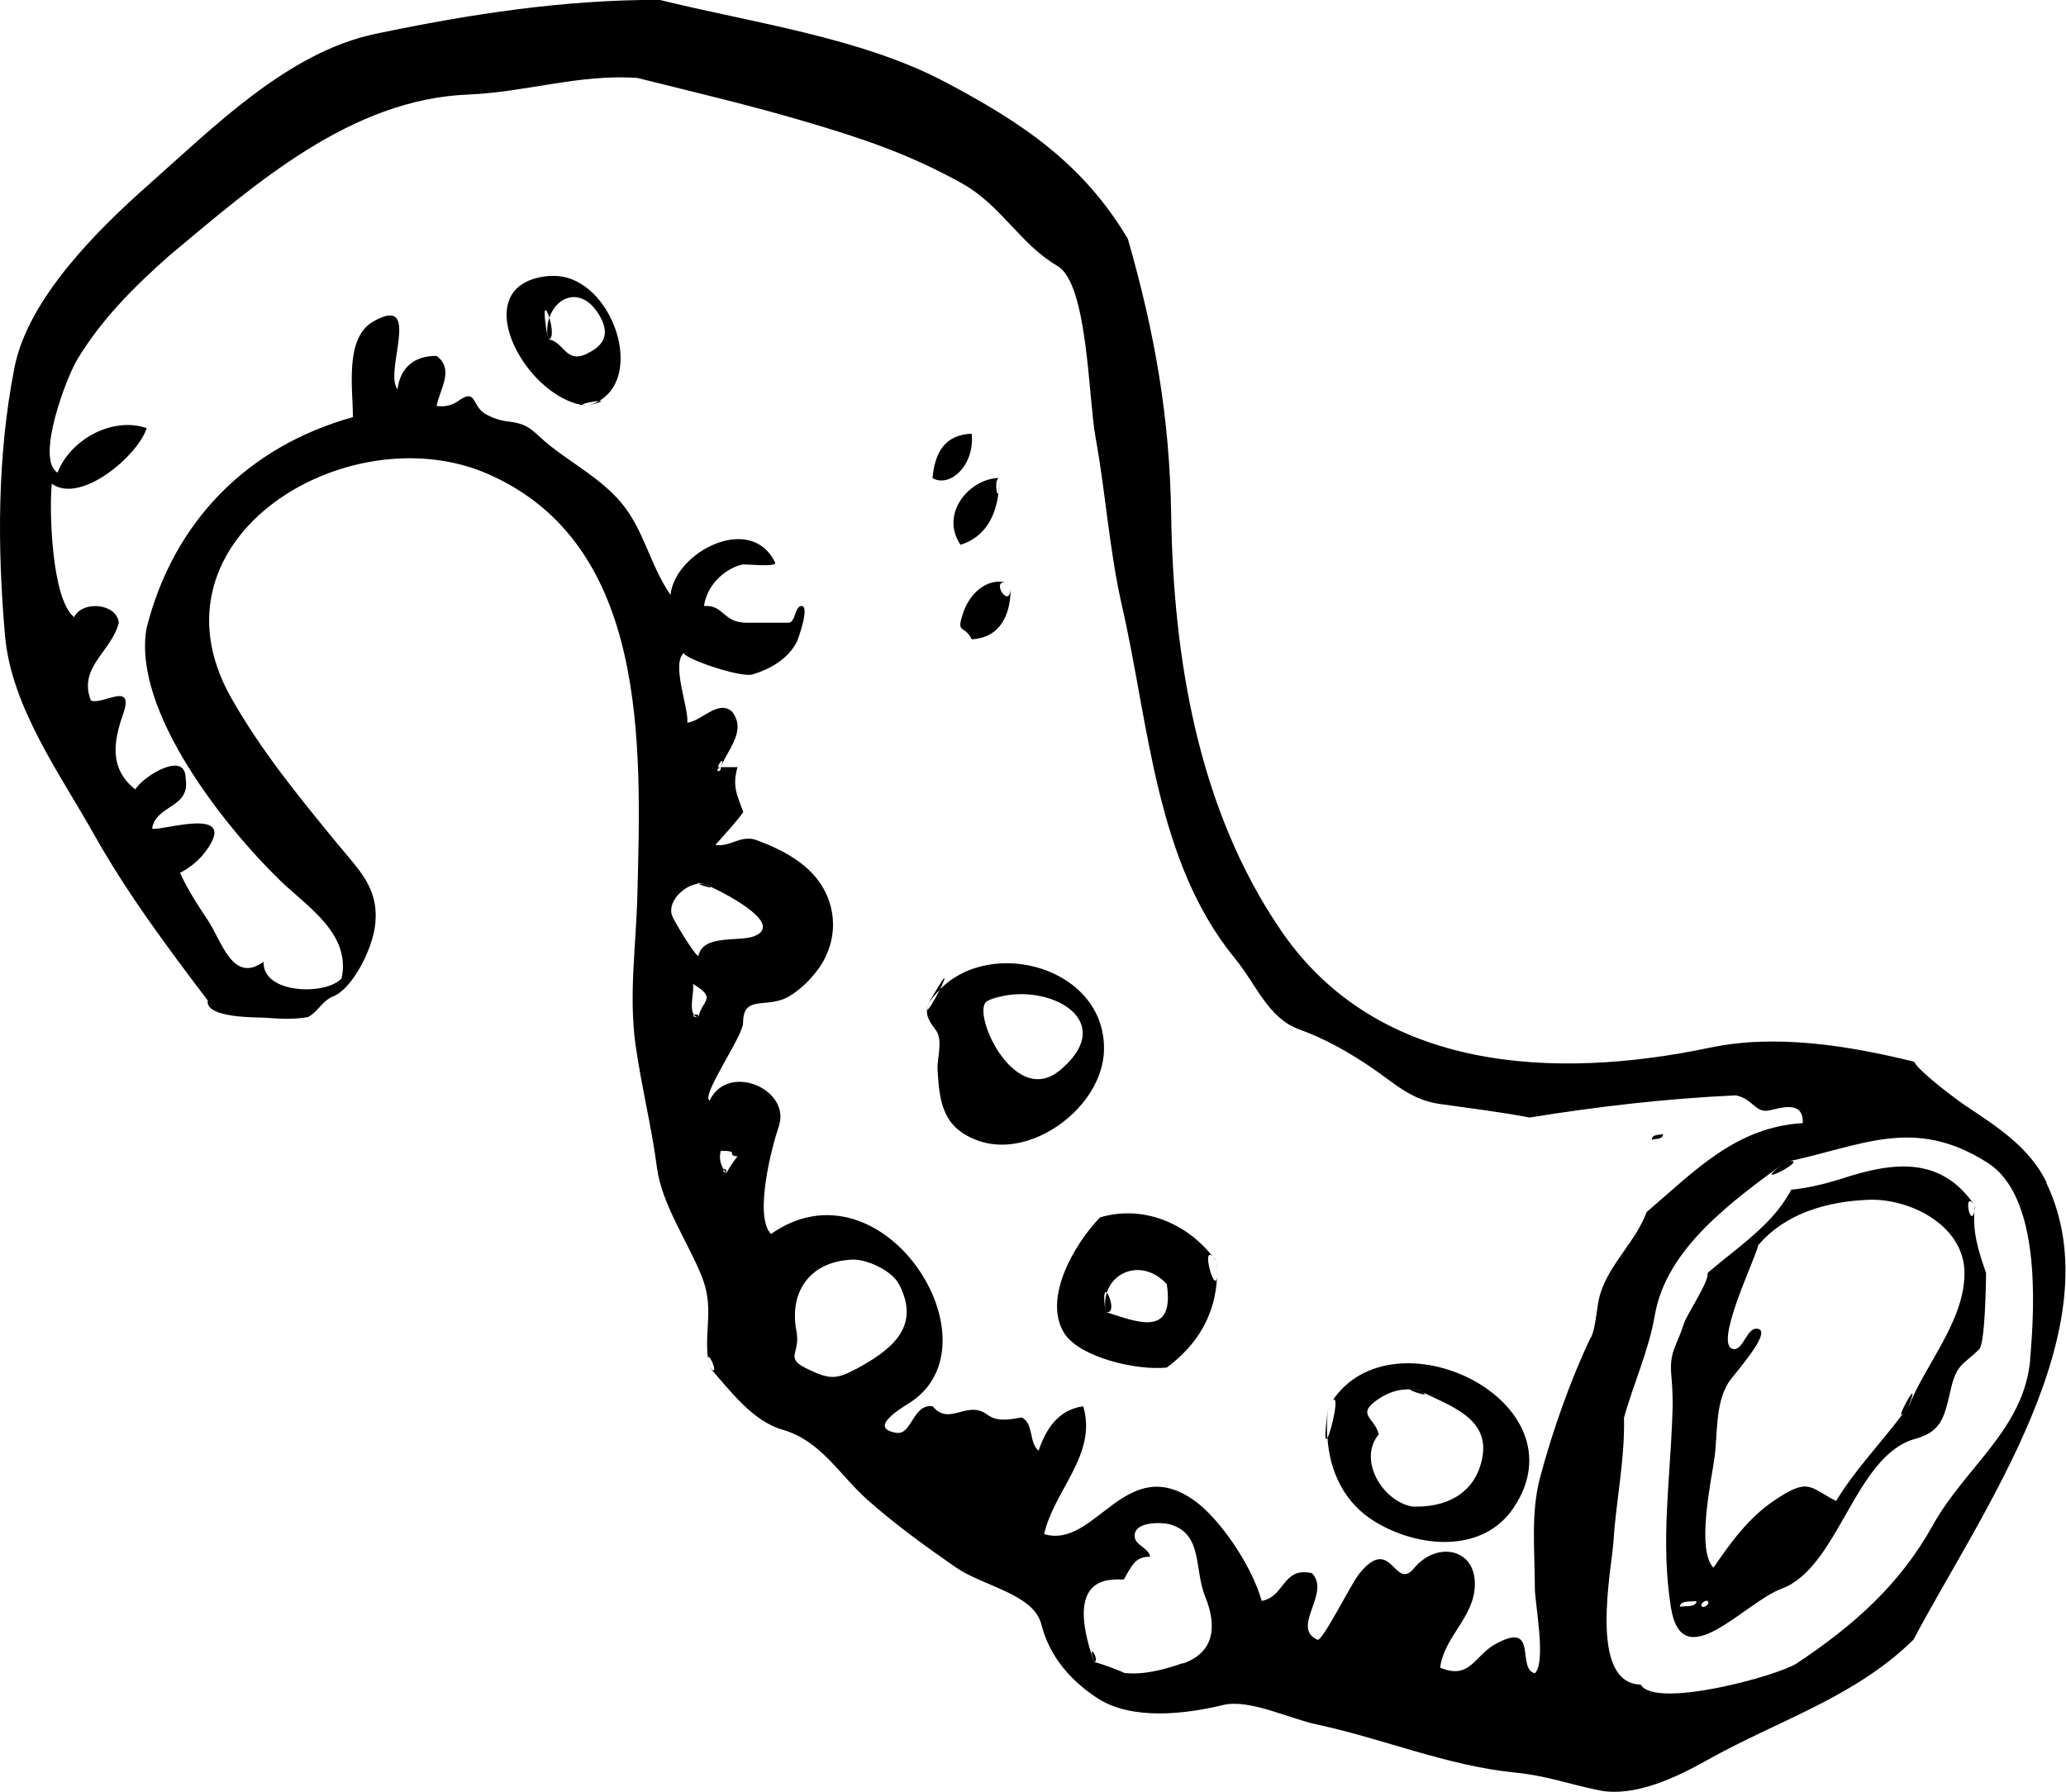 <?xml version="1.0" encoding="UTF-8"?>
<svg id="Layer_2" data-name="Layer 2" xmlns="http://www.w3.org/2000/svg" viewBox="0 0 118.44 102.77">
  <defs>
    <style>
      .cls-1 {
        fill-rule: evenodd;
      }
    </style>
  </defs>
  <g id="food_icons" data-name="food icons">
    <g id="tentacle">
      <path class="cls-1" d="M102.38,66.62c-2.52,1.84,1.76-.37,0,0h0ZM62.74,95.32c.34-.13-.47-1.33,0,0h0ZM41.49,67.07c.04.07.09.13.14.19.04-.24-.08-.25-.14-.19ZM117.33,67.81c-.98-2.02-2.85-3.21-4.61-4.38-.54-.36-2.71-1.98-2.99-2.55-3.8-.93-7.93-1.6-11.72-.8-8.83,1.85-18.98,1.41-24.53-6.66-4.79-6.96-6.22-15.68-6.34-23.96-.09-5.59-.94-10.37-2.48-15.76-2.58-4.34-6.08-6.68-10.52-9.02-4.8-2.53-11.04-3.38-16.34-4.69-5.56,0-10.81.81-16.27,1.95-5.03,1.05-9.3,5.37-13.01,8.65-2.92,2.58-6.92,6.54-7.69,10.49-.99,5.02-.99,10.3-.54,15.38.36,4.08,3.14,7.9,5.09,11.37,1.9,3.39,4.24,6.52,6.53,9.54-.16,1.03,2.84.96,3.29.99.83.06,1.63.11,2.46-.04.57-.3.83-.95,1.45-1.19,1.08-.42,2.29-2.74,2.41-4.21.18-2.02-.95-3.04-2.12-4.47-2.22-2.7-4.42-5.38-6.16-8.46-5.15-9.15,6.76-16.32,14.76-12.8,9.2,4.05,8.76,15.54,8.54,24.13-.07,2.86-.5,5.71-.11,8.56.33,2.37.92,4.69,1.23,7.06.28,2.13,1.75,4.21,2.57,6.25.72,1.79.14,3.05.36,4.73-.01-.57.76,1.24.07.47,1.19,1.33,2.45,3.09,4.22,3.6,2.19.63,3.23,2.58,4.88,4.04,1.53,1.36,3.32,2.66,5.01,3.83,1.59,1.11,4.49,1.53,4.93,3.29.46,1.82,1.66,3.21,3.2,4.22,1.97,1.29,5.03.93,7.22.4,1.51-.36,3.75.77,5.39,1.12,3.78.81,7.44,2.36,11.31,2.75,1.84.18,3.04.65,4.84,1.02,2.05.42,4.48-.76,6.21-1.73,4.1-2.3,8.44-3.58,11.83-6.91,3.8-7.21,11.6-17.95,7.6-26.22ZM40.04,50.68c-.12-.05-.1-.08.32,0,.18.07.28.12.34.15,1.19.55,4.25,2.2,2.52,2.86-.86.33-2.94-.13-3.18,1.13-.21-.03-1.35-1.94-1.48-2.24-.38-.81.62-1.82,1.49-1.91ZM40.04,58.34c-.33-.02-.33-.1-.25-.14-.3-.38.04-1.45-.07-1.78,1.44.85.51.92.32,1.91ZM41.64,67.26c-.2-.05-.2-.15-.14-.19-.21-.32-.28-.67-.18-1.08,1.16,0,.25.25.96.32-.24.3-.45.62-.64.96ZM49.07,78.5c-1.1.6-1.51.61-2.74.02-1.42-.68-.42-.85-.67-2.18-.43-2.22.72-4.01,3.22-4.11.81-.03,2.26.63,2.66,1.42-.04-.09.49.94,0,0,1.34,2.55-.65,3.86-2.47,4.86ZM67.81,95.37c-1.07.37-2.23.69-3.38.56.17.02-1.58-.65-1.7-.61-.51-1.44-1.41-4.49.96-4.73,1.09-.11.47.29,1.19-.78.24-.38.59-.56,1.06-.54-.1-.52-.84-.65-.89-1.14-.09-.91,1.59-.85,2.05-.71,1.87.56,1.35,2.55,1.99,4.13.69,1.7.54,3.2-1.27,3.84ZM91.19,76.7c-1.12,2.34-2.18,5.31-2.91,8.06-.53,2.01-.29,4.22-.29,6.3,0,.88.67,4.25,0,4.89-1.08-.26.24-3.05-2.25-1.68-1.25.69-1.44,2.07-3.18,1.36.23-1.78,1.93-2.86,1.99-4.71.07-2.16-2.2-2.55-3.48-1-1.13,1.38-1.28-1.97-3.13.3-.51.63-2.12,3.91-2.41,3.81-1.56-.71.79-2.68-.32-3.82-1.7-.38-1.54,1.36-2.88,1.59-.58-2.07-2.43-4.73-3.84-5.74-3.97-2.84-5.68,2.8-8.63,1.91.56-2.51,3.06-4.57,2.24-7.33-1.42.19-2.14,1.3-2.56,2.55-.57-.49-.26-1.53-.96-1.91-.68.11-1.39.28-1.98-.16-1.16-.87-2.18.69-3.13-.48-1.15-.16-1.18,1.67-2.09,1.52-1.68-.27.35-1.45.77-1.72,5.28-3.38-1.54-14.18-7.95-9.68-1.01-1.03.09-5.15.44-6.15.75-2.15-2.91-3.72-3.96-1.5-.52-.27,1.92-3.69,1.92-4.46,0-1.67,1.39-.76,2.66-1.53.66-.4,1.26-1,1.7-1.62,1.28-1.85.98-4.19-.66-5.68-.87-.79-1.96-1.3-3.06-1.69-.88-.2-1.38.45-2.24.32-.01.04,1.74-1.92,1.6-1.91-.36-.99-.63-1.47-.32-2.55h-.96c.04.39-.46.2,0,0-.46.2.34-.89,0,0,.38-.99,1.51-2.09.64-3.19-.8-.7-1.76.57-2.56.64.1-.82-.96-3.44-.17-4.02-.31.23,3.19,1.48,3.93,1.25,1.03-.32,2-.88,2.52-1.86.06-.12.82-2.21.21-2.05-.33.08-.3,1-.73.95h-2.35c-1.38,0-1.3-1.04-2.45-.96.15-1.12,1.07-2.08,2.15-2.37.22-.06,2.06.18,1.92-.13-1.38-2.86-5.74-.6-5.99,1.86-1.16-1.65-1.52-3.74-2.84-5.3-1.11-1.31-2.65-2.15-3.99-3.19-1-.77-1.13-1.28-2.39-1.44-.52-.05-1-.21-1.44-.47-.72-.47-.48-1.39-1.41-.79-.39.31-.84.43-1.34.36.17-.94,1.04-2.1,0-2.87-1.26-.02-2.09.66-2.24,1.91-.81-.95,1.46-5.52-1.4-3.88-1.66.95-1.15,3.93-1.16,5.48-6.01,1.67-10.3,5.98-11.83,12.11-.83,4.73,4.52,11.42,7.67,14.47,1.54,1.49,4.07,3.05,3.51,5.61-.93.99-4.55.88-4.47-.96-1.78,1.29-2.41-1.21-3.2-2.39-.58-.87-1.16-1.75-1.59-2.71.53-.27.98-.63,1.36-1.09,2.33-2.96-2.74-1.19-2.96-1.46.24-1.38,2.21-1.14,1.92-2.87,0-1.66-2.52-.05-2.88.64-1.54-1.21-1.23-2.8-.71-4.3.69-1.97-1.16-.52-1.84-.8-.75-1.91,1.19-2.81,1.6-4.46-.13-1.14-2.11-1.28-2.56-.32-1.3-1.02-1.44-6.2-1.28-7.65,1.65,1.19,4.93-1.6,5.44-3.19-1.97-.68-4.39.66-5.11,2.55-1.28-.76.5-5.44,1.12-6.47,1.37-2.29,3.27-4.19,5.27-5.96,4.96-4.14,10.41-8.98,17.16-9.25,3.27-.13,6.39-1.19,9.69-.95,3.24.81,6.49,1.57,9.69,2.52,3.26.96,5.98,1.88,8.96,3.55,2.22,1.25,3.29,3.46,5.43,4.71,1.74,1.01,1.77,7.53,2.18,9.8.59,3.24.79,6.49,1.52,9.69,1.56,6.81,1.92,14.66,6.47,20.21,1.23,1.5,1.91,3.44,3.7,4.08,1.45.52,2.8,1.29,4.08,2.15,1.39.94,2.31,1.9,4.01,2.13,1.71.24,3.42.45,5.11.77,3.91-.63,7.86-1.09,11.83-1.27,1,.22,1.11,1.04,1.92.86.79-.18,1.95-.54,1.91.73-3.87.24-6.19,2.75-8.95,5.1-.64,1.72-2.13,2.95-2.67,4.72-.21.7-.22,1.86-.53,2.49ZM116.39,77.96c-.36,4-3.73,6.16-5.59,9.51-1.87,3.38-4.53,5.74-7.79,7.91-1.09.72-8.14,2.64-8.95,1.22-3.04-.07-1.66-6.63-1.56-8.24.15-2.36.66-4.68.6-7.06.55-1.98,1.42-3.85,1.77-5.89.66-3.83,4.45-6.55,7.5-8.78,4.38-.91,7.33-2.66,11.58.05,3.03,1.93,2.71,8.16,2.43,11.28ZM39.79,58.2c.06.07.13.13.25.14.04-.19-.16-.19-.25-.14ZM40.7,50.84c-.14-.07-.26-.12-.34-.15-.1-.02-.21-.02-.32,0,.22.1.9.29.66.16ZM40.68,78.42c-.04-.16-.05-.31-.07-.47,0,.09.02.24.07.47ZM31.54,15.82c-4.98.37-1.54,6.88,1.88,7.41-.14-.08.6-.22.91-.23,2.75-1.57.57-7.43-2.79-7.17ZM33.64,20.29c-1.24.58-1.3-.72-2.23-.84-.37-2.09-.1-1.85.08-1.23.43-1.27,1.87-1.78,2.84-.19.66,1.07.35,1.77-.69,2.25ZM31.49,18.22c-.12.36-.16.78-.08,1.23.34.04.24-.72.08-1.23ZM34.34,22.99c-.2.12-.43.21-.69.28.9-.23.93-.29.69-.28ZM33.65,23.27c-.08,0-.15-.03-.23-.04.03.02.1.03.23.04ZM55.7,24.87c-1.54.06-2.11,1.09-2.24,2.55,1.06.58,2.45-.84,2.24-2.55ZM55.06,31.24c1.41-.43,2.02-1.64,2.18-2.97-.1.27-.26-.86.06-.86-1.69,0-3.45,2.03-2.24,3.82ZM57.3,27.42c0,.29-.02.58-.06.86.03-.09.06-.35.06-.86ZM55.26,35.03c-.5,1.4,0,.73.45,1.63,1.67-.1,2.22-1.45,2.23-2.9-.08,1.19-1.13-.46-.3-.37-1.09-.23-2.02.64-2.38,1.64ZM53.14,57.88c0-.06,0-.11,0-.18-.02.1-.02.15,0,.18ZM53.14,57.7c.21-.37.46-.67.74-.95.38-.78.53-1.3-.74.95ZM63.29,60.23c.11-4.73-6.42-6.55-9.41-3.49-.28.57-.69,1.28-.74,1.14-.03.52.23.79.53,1.22.4.6.04,1.58.08,2.23.1,1.96.34,3.38,2.36,4.09,3.05,1.07,7.1-1.96,7.18-5.19ZM60.78,61.36c-2.72,2.29-5.27-3.66-4.12-3.98-.25.07,1.7-.74,0,0,2.95-1.29,7.72.95,4.12,3.98ZM95.34,65.03c-.25.07-.63,0-.64.32.25-.07.63,0,.64-.32ZM113.24,69.18c-.22,1.71-.8-1.21,0,0-1.93-2.91-4.7-2.55-7.57-1.62-.97.31-1.96.56-2.98.66-.31.58-.69,1.11-1.14,1.6-1.09,1.2-2.44,2.12-3.66,3.18.13.42-1.2,2.4-1.36,2.91-.42,1.34-.85,1.58-.71,3.02.07.77.09,1.54.05,2.32-.14,3.81-.67,7.21-.08,10.92.64,4.04,4.19-.27,6.35-1.07,3.29-1.23,4.18-7.63,7.65-8.59,1.49-.41,1.67-1.2,2.03-2.78.35-1.52.67-1.42,1.64-2.35.34-.33.39-3.75.4-4.38-.45-1.28-.82-2.44-.64-3.83ZM96.3,92.13c.05-.37.58-.27.96-.32-.05.37-.59.27-.96.32ZM97.58,92.13c-.17-.17.23-.41.32-.32.17.17-.23.41-.32.32ZM109.41,80.65c-.12.17-.2.27-.27.35-1.27,1.71-2.77,3.24-3.88,5.07-1.53-.77-1.54-1.39-3.57-.01-1.45.98-2.49,2.41-3.46,3.84-1.01-1.05-.1-5.1.06-6.32.19-1.42.03-3.05.8-4.3.26-.42,2.47-2.83,1.73-3.07-.66-.21-.85,1.21-1.43,1.15-1.24-.13,1.33-5.35,1.4-5.95,1.57-1.85,3.98-2.52,6.33-2.61,2.38-.09,5.5,1.47,5.5,4.21s-2.25,5.23-3.2,7.65ZM109.14,81c.09-.12.18-.23.27-.35.84-2.15-.94,1.13-.27.35ZM69.54,72.08c-1.52-1.96-4.04-3-6.48-2.27-1.51,1.57-3.29,4.69-2.04,6.65.88,1.37,4.11,2.14,5.87,1.96,1.79-1.33,2.79-3.06,2.88-5.21-.12,1.05-.93-1.85-.23-1.14ZM63.38,75.23c-.15-1.03-.05-1.23.07-1.1.45-1.4,2.23-1.83,3.44-.49.48,3.18-1.87,2.09-3.52,1.59ZM69.54,72.08c.07.1.16.18.23.28-.09-.13-.16-.22-.23-.28ZM63.45,74.13c-.1.32-.13.69-.07,1.1.56.17.28-.89.07-1.1ZM69.77,73.21c.02-.17.02-.44,0-.85.02.29.02.57,0,.85ZM76.35,80.36c.5-.62-.01,1.67-.25,2.09.13,1.93.96,3.74,2.73,4.81,2.49,1.52,6.19,1.83,7.95-.81,4.07-6.1-6.93-11.41-10.42-6.09ZM84.91,83.89c-.5,1.86-2.13,2.57-3.95,2.5-1.69-.3-3.14-2.67-1.92-4.14-.22-.96-1.32-1.12-.07-1.99.59-.41,1.19-.61,1.88-.59.04-.02.16-.02.43.03,1.92.96,4.32,1.65,3.63,4.19ZM76.16,80.65c-.25,1.7-.2,2.03-.07,1.8-.04-.59-.02-1.2.07-1.8ZM81.28,79.69c-.15-.02-.29-.02-.43-.03-.16.08,1.6.61.43.03Z"/>
    </g>
  </g>
</svg>